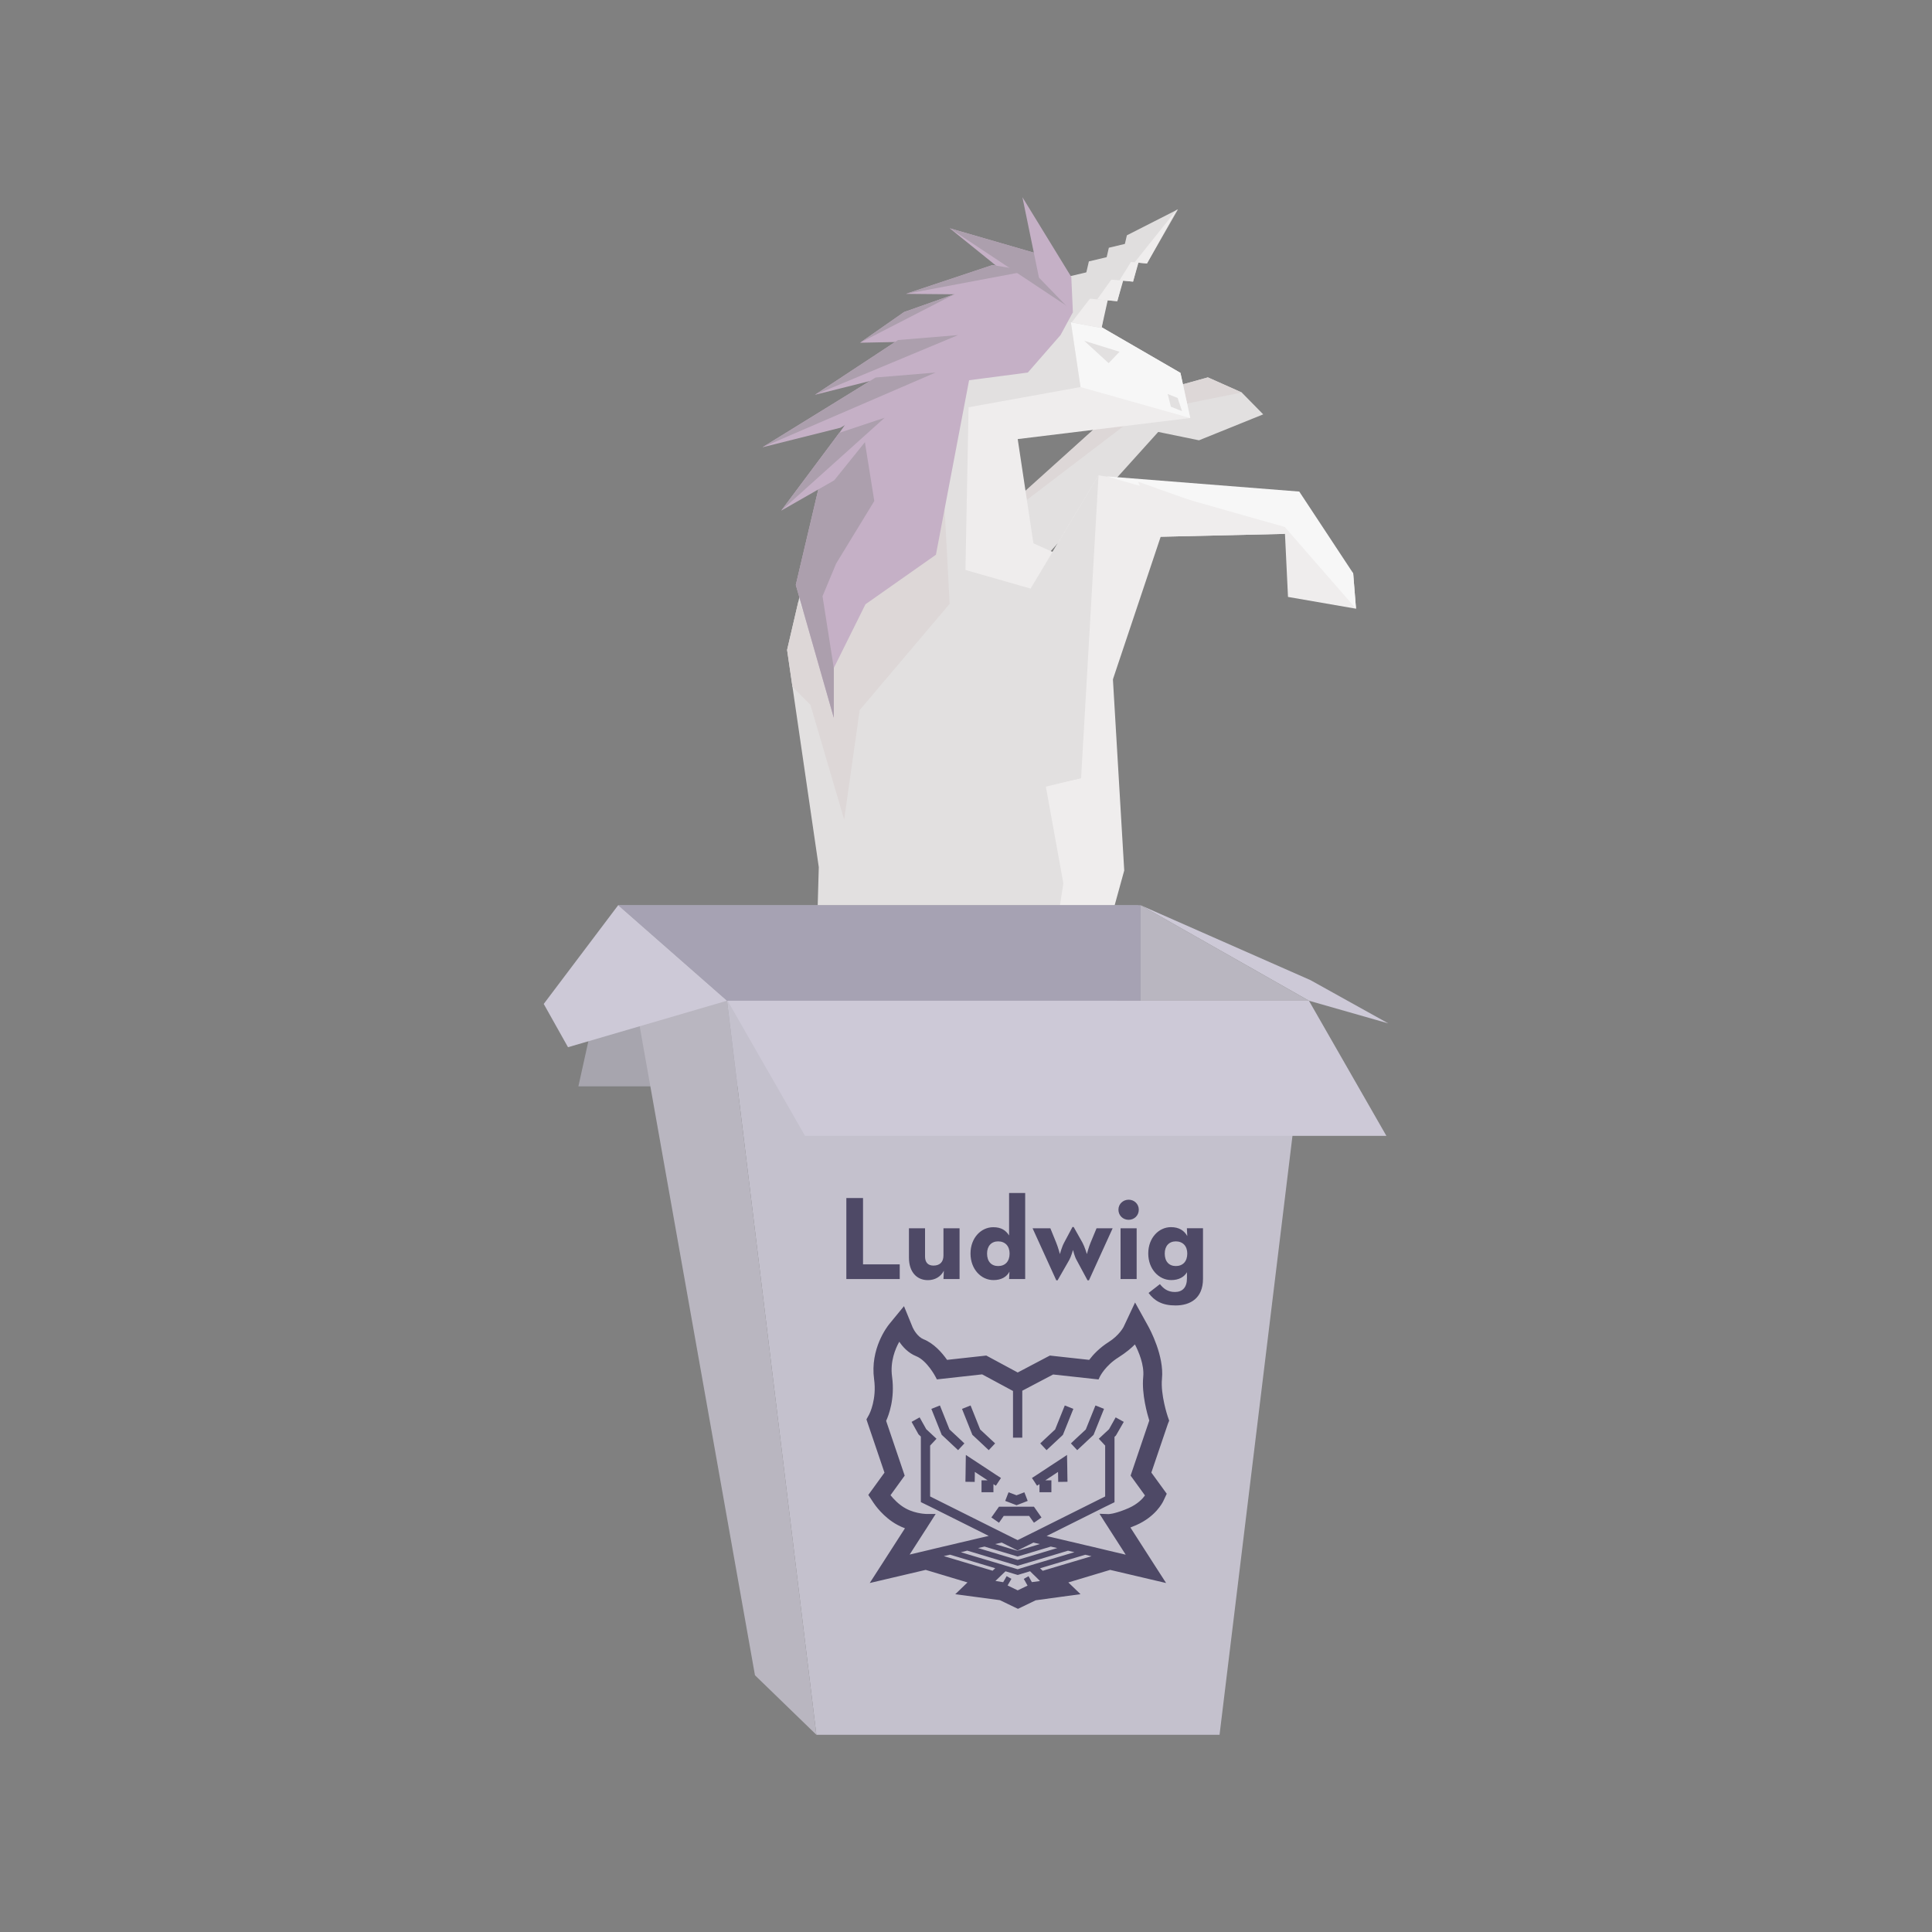 <?xml version="1.0" encoding="utf-8"?>
<!-- Generator: Adobe Illustrator 27.6.1, SVG Export Plug-In . SVG Version: 6.00 Build 0)  -->
<svg version="1.1" id="Layer_1" xmlns="http://www.w3.org/2000/svg" xmlns:xlink="http://www.w3.org/1999/xlink" x="0px" y="0px"
	 viewBox="0 0 300 300" style="enable-background:new 0 0 300 300;" xml:space="preserve">
<rect x="0" y="0" width="300" height="300" fill="#808080" stroke="none"/>
<style type="text/css">
	.st0{fill:#E2E0E0;}
	.st1{fill:#DDD7D7;}
	.st2{fill:#EFEDED;}
	.st3{fill:#F7F7F7;}
	.st4{fill:#E0DEDE;}
	.st5{fill:#C5B0C6;}
	.st6{fill:#AC9FAD;}
	.st7{fill:#A7A5AE;}
	.st8{fill:#C4C1CD;}
	.st9{fill:#B9B6C0;}
	.st10{fill:#CDC9D7;}
	.st11{fill:#A6A2B3;}
	.st12{fill:#4E4966;}
</style>
<g>
	<g>
		<g>
			<polygon class="st0" points="136.27,97.24 174.87,62.12 187.56,58.6 192.81,60.94 196.15,64.34 186.18,68.37 179.85,67.07 
				152.94,96.9 			"/>
			<polygon class="st1" points="147.6,86.66 174.87,62.12 187.56,58.6 192.81,60.94 177.17,64.11 			"/>
		</g>
		<polygon class="st2" points="169.01,155.36 127.14,155.36 130.63,125.33 125.51,102.51 129.47,69.81 143.62,65.33 156.22,82.46 
			164.35,86.11 172.45,99.34 174.57,135.17 		"/>
		<polygon class="st2" points="165.96,47.86 154.22,46.02 142.95,49.23 129.47,69.81 140.56,88.49 160.54,84.84 158.03,68.18 
			184.82,64.91 183.3,57.9 		"/>
		<polygon class="st3" points="167.78,60.1 184.82,64.91 183.3,57.9 165.96,47.86 		"/>
		<polygon class="st0" points="167.78,60.1 150.4,63.24 149.87,90.82 129.47,69.81 142.95,49.23 154.22,46.02 165.96,47.86 		"/>
		<polygon class="st0" points="149.87,88.49 161.3,91.76 160.79,97.97 167.69,110.46 167.66,120.87 162.4,122.15 165.12,137.18 
			162.61,153.1 126.62,153.1 127.14,134.65 122.22,100.92 129.47,69.81 		"/>
		<polygon class="st0" points="181.32,61.18 181.81,63.15 183.55,63.85 182.86,61.79 		"/>
		<g>
			<polygon class="st2" points="156.13,97.88 170.58,73.81 201.76,82.33 180.52,82.48 167.66,120.87 			"/>
			<polygon class="st2" points="170.58,73.81 200.23,78.59 210.12,89.02 210.56,94.52 200,92.69 199.53,82.9 180.1,83.35 			"/>
			<polygon class="st3" points="171.82,73.97 201.75,76.33 210.12,89.02 210.56,94.52 199.5,81.83 			"/>
		</g>
		<polygon class="st1" points="131.08,127.27 133.49,110.26 147.46,93.76 146.53,76.18 124.77,95.03 123.98,93.35 122.22,100.92 
			123.05,106.64 125.84,109.44 		"/>
		<g>
			<g>
				<polygon class="st4" points="171.05,50.93 164.26,49.66 164.4,43.31 173.21,41.21 172.15,44.28 				"/>
			</g>
			<polygon class="st2" points="166.41,50.06 173.21,41.21 171.05,50.93 			"/>
			<g>
				<polygon class="st4" points="173.49,46.77 167.77,46.25 169.08,40.59 175.72,39.01 174.92,41.32 				"/>
			</g>
			<polygon class="st2" points="170.38,46.48 175.72,39.01 173.49,46.77 			"/>
			<g>
				<polygon class="st4" points="175.94,43.73 171.07,43.28 172.18,38.47 177.83,37.12 177.16,39.09 				"/>
			</g>
			<polygon class="st2" points="173.84,43.53 177.83,37.12 175.94,43.73 			"/>
			<g>
				<polygon class="st4" points="178.1,40.91 174.06,40.54 174.98,36.54 182.92,32.5 				"/>
			</g>
			<polygon class="st2" points="182.78,32.48 176.18,40.74 178.1,40.91 			"/>
		</g>
		<g>
			<polygon class="st5" points="164.68,52.03 159.6,57.85 150.48,59.04 145.33,86.14 134.39,93.83 129.47,103.73 129.47,111.45 
				123.57,90.82 128.52,69.81 142.95,49.23 154.19,41.63 161.83,42.21 166.59,48.5 			"/>
			<g>
				<polygon class="st6" points="134.04,67.03 135.76,77.8 129.84,87.5 127.72,92.58 129.47,103.73 129.47,111.45 123.57,90.82 
					128.52,69.81 				"/>
			</g>
			<polygon class="st5" points="148.17,45.7 140.39,48.45 133.55,53.22 140.98,53.07 			"/>
			<polygon class="st5" points="166.01,47.75 162.81,39.89 147.48,35.45 159.6,45.23 			"/>
			<polygon class="st5" points="159.6,42.07 154.12,41.15 140.69,45.63 153.44,45.75 			"/>
			<polygon class="st5" points="148.77,52.03 139.45,52.8 126.55,61.3 138.65,58.27 			"/>
			<polygon class="st5" points="145.27,57.85 135.96,58.62 118.4,69.45 130.5,66.42 			"/>
			<polygon class="st5" points="137.36,64.87 130.33,67.21 121.31,79.29 129.53,74.59 			"/>
		</g>
		<polygon class="st6" points="148.17,45.7 140.39,48.45 133.55,53.22 		"/>
		<polygon class="st6" points="166.01,47.75 162.81,39.89 147.48,35.45 		"/>
		<polygon class="st6" points="159.6,42.07 154.12,41.15 140.69,45.63 		"/>
		<polygon class="st6" points="148.77,52.03 139.45,52.8 126.55,61.3 		"/>
		<polygon class="st6" points="145.27,57.85 135.96,58.62 118.4,69.45 		"/>
		<polygon class="st6" points="137.36,64.87 130.33,67.21 121.31,79.29 		"/>
		<polygon class="st5" points="166.6,48.55 166.35,43 158.76,30.62 161.33,43.11 		"/>
		<polygon class="st0" points="168.36,52.92 172.15,56.39 173.84,54.62 		"/>
		<polygon class="st0" points="170.58,73.81 167.87,120.85 161.51,122.2 154.43,98.56 160.03,91.39 		"/>
		<polygon class="st2" points="180.1,83.35 176.73,74.8 199.53,82.9 		"/>
	</g>
	<g>
		<g>
			<g>
				<polygon class="st7" points="176.75,140.56 96.04,140.56 89.81,168.69 170.52,168.69 				"/>
				<polygon class="st8" points="189.37,269.38 126.77,269.38 112.89,155.39 203.25,155.39 				"/>
				<polygon class="st9" points="126.77,269.38 117.23,260.13 95.99,140.56 112.89,155.39 				"/>
				<polygon class="st10" points="112.89,155.39 95.99,140.56 84.43,155.89 88.2,162.61 				"/>
				<polygon class="st10" points="203.25,155.39 177.1,140.56 203.48,152.19 215.57,158.91 				"/>
				<polygon class="st11" points="177.1,140.56 95.99,140.56 112.89,155.39 177.11,155.39 177.11,140.56 				"/>
				<polygon class="st9" points="177.11,140.56 177.11,155.39 203.25,155.39 				"/>
				<polygon class="st10" points="203.25,155.39 112.98,155.39 125.01,176.38 215.28,176.38 				"/>
			</g>
		</g>
		<g>
			<path class="st12" d="M181.55,220.6l-0.16-0.46l-0.08-0.23c-0.01-0.03-1.12-3.35-0.88-5.81c0.36-3.55-1.88-7.7-2.14-8.17
				l-0.68-1.23l-1.36-2.45l-1.19,2.54l-0.6,1.27c0,0-0.66,1.29-2.29,2.32c-1.44,0.91-2.43,1.97-3.04,2.78l-5.66-0.62l-0.44-0.05
				l-0.39,0.2l-4.61,2.43l-4.49-2.42l-0.39-0.21l-0.45,0.05l-5.64,0.62c-0.79-1.13-2.05-2.56-3.67-3.21
				c-0.87-0.35-1.49-1.42-1.66-1.8l-0.45-1.1l-0.91-2.23l-1.53,1.86l-0.76,0.93c-0.31,0.38-3,3.82-2.35,8.57
				c0.43,3.11-0.73,5.38-0.74,5.4l-0.14,0.26l-0.31,0.56l0.2,0.6l2.6,7.67l-1.93,2.66l-0.58,0.8l0.55,0.83l0.27,0.41
				c0.15,0.23,1.52,2.25,3.72,3.42c0.37,0.2,0.75,0.37,1.15,0.52l-3.55,5.52l-1.92,2.98l3.45-0.81l5.24-1.23l6.49,1.95l-1.9,1.83
				l2.94,0.39l3.99,0.53l2.18,1.05l0.63,0.3l0.62-0.3l2.13-1.03l4.03-0.55l2.93-0.4l-1.89-1.82l6.49-1.95l5.24,1.23l3.45,0.81
				l-1.92-2.98l-3.62-5.64c0.3-0.12,0.61-0.24,0.92-0.38c2.99-1.32,4.06-3.47,4.18-3.71l0.18-0.38l0.36-0.77l-0.5-0.69l-1.89-2.6
				l2.58-7.6L181.55,220.6z M158.74,223.26v-7.31l4.79-2.52l7.05,0.77l0.22-0.46c0.01-0.02,0.83-1.68,2.85-2.95
				c1.22-0.77,2.06-1.5,2.58-2.03c0.58,1.12,1.47,3.18,1.29,5.03c-0.27,2.7,0.66,5.89,0.94,6.79l-2.9,8.55l2.23,3.08
				c-0.33,0.47-1.09,1.32-2.52,1.96c-0.96,0.42-1.69,0.65-2.21,0.78c-0.11,0.03-0.2,0.05-0.29,0.07c-0.18,0.04-0.32,0.06-0.43,0.07
				c-0.15,0.02-0.24,0.02-0.24,0.02l-0.19-0.01l-0.29-0.01l-0.89-0.03l0.27,0.42l0.24,0.38l0.24,0.38l0.14,0.22l0.15,0.23l0.14,0.22
				l0.1,0.15l0.24,0.38l0.09,0.14l0.43,0.67l0.29,0.45l1.74,2.71l-1.74-0.41l-0.72-0.17l-0.72-0.17l-0.32-0.08l-0.84-0.2l-0.84-0.2
				l-1-0.23l-0.84-0.2l-0.84-0.2l-1-0.23l-0.84-0.2l-0.84-0.2l-1-0.23l-0.74-0.17l0.25-0.13l2.24-1.12l6.61-3.3l0.29-0.14l0.43-0.21
				l0.43-0.21l0.29-0.14v-1.81v-8.34l0.22-0.21l1.22-2.12l-1.26-0.7l-1.03,1.84l-1.59,1.48l0.03,0.03l0.95,1.02l0.01-0.01v1.71v1.43
				v1.43v1.43v1v0.72v0.2l-11.29,5.64l-1.01,0.5l-0.92,0.46l-0.09,0.04l-0.28,0.14l-0.28-0.14l-0.09-0.04l-0.92-0.46l-1.01-0.5
				l-11.29-5.64v-0.2v-0.72v-1v-1.43v-1.43v-1.43v-1.71l0.01,0.01l0.95-1.02l0.03-0.03l-1.59-1.48l-1.03-1.84l-1.25,0.7l1.08,1.94
				l0.36,0.34v8.37v1.81l0.29,0.14l0.43,0.21l0.43,0.21l0.29,0.14l6.61,3.3l2.24,1.12l0.25,0.13l-0.74,0.17l-1,0.23l-0.84,0.2
				l-0.84,0.2l-1,0.23l-0.84,0.2l-0.84,0.2l-1,0.23l-0.84,0.2l-0.84,0.2l-0.32,0.08l-0.72,0.17l-0.72,0.17l-1.74,0.41l1.74-2.71
				l0.29-0.45l0.43-0.67l0.09-0.13l0.24-0.38l0.1-0.16l0.14-0.22l0.15-0.23l0.14-0.22l0.24-0.38l0.24-0.38l0.24-0.37h-0.86h-0.29
				h-0.17c0,0-0.1,0-0.26-0.01c-0.11-0.01-0.26-0.02-0.43-0.04c-0.09-0.01-0.19-0.03-0.29-0.04c-0.64-0.1-1.5-0.31-2.33-0.76
				c-1.1-0.59-1.96-1.54-2.38-2.07l2.2-3.04l-2.88-8.5c0.39-0.85,1.39-3.43,0.92-6.87c-0.32-2.33,0.5-4.32,1.12-5.42
				c0.52,0.77,1.38,1.75,2.63,2.25c1.67,0.67,2.97,3.14,2.98,3.16l0.23,0.44l7.03-0.78l4.79,2.58v7.25H158.74z M161.49,245.5
				l-1.26,0.17l-0.25-0.44l-0.27-0.48l-0.37,0.21l-0.37,0.21l0.18,0.31l0.28,0.5l0.08,0.14l0.05,0.09l-1.53,0.74l-1.57-0.76
				l0.05-0.09l0.09-0.16l0.28-0.48l0.17-0.3l-0.37-0.21l-0.37-0.21l-0.27,0.48l-0.27,0.46l-1.2-0.19l0.56-0.54l0.59-0.57l0.41-0.39
				l1.9,0.57l1.92-0.58l0.4,0.4l0.59,0.57L161.49,245.5z M150.2,240.78l5.46,1.64l0.71,0.21l0.69,0.21l0.96,0.29l0.94-0.28
				l0.71-0.21l0.71-0.21l5.46-1.64l1,0.23l-6.05,1.81l-0.79,0.24l-0.76,0.23l-1.22,0.37l-1.23-0.37l-0.75-0.22l-0.79-0.24
				l-6.05-1.81L150.2,240.78z M152.88,240.15l3.49,1.05l0.71,0.21l0.7,0.21l0.24,0.07l0.24-0.07l0.71-0.21l0.71-0.21l3.49-1.05
				l1,0.23l-4.23,1.27l-0.71,0.21l-0.71,0.21l-0.5,0.15l-0.51-0.15l-0.7-0.21l-0.71-0.21l-4.23-1.27L152.88,240.15z M155.55,239.53
				l1.38,0.69l0.64,0.32l0.44,0.22l0.44-0.22l0.64-0.32l1.38-0.69l0.99,0.23l-2.25,0.68l-0.71,0.21l-0.51,0.15l-0.51-0.15
				l-0.71-0.21l-2.25-0.68L155.55,239.53z M161.91,243.91l-0.41-0.39l7.02-2.1l0.97,0.23L161.91,243.91z M147.52,241.41l7.02,2.1
				l-0.41,0.39l-7.58-2.27L147.52,241.41z"/>
			<polygon class="st12" points="167.27,225.18 169.12,223.45 169.81,222.8 171.43,218.77 170.1,218.24 168.6,221.97 167.01,223.45 
				166.29,224.13 			"/>
			<polygon class="st12" points="162.51,225.18 164.36,223.45 165.05,222.8 166.67,218.77 165.34,218.24 163.84,221.97 
				162.25,223.45 161.53,224.13 			"/>
			<polygon class="st12" points="149.75,224.13 149.03,223.45 147.44,221.97 145.95,218.24 144.62,218.77 146.23,222.8 
				146.93,223.45 148.77,225.18 			"/>
			<polygon class="st12" points="151.69,223.45 153.53,225.18 154.52,224.13 153.79,223.45 152.2,221.97 150.71,218.24 
				149.38,218.77 150.99,222.8 			"/>
			<polygon class="st12" points="155.12,233.96 153.94,235.63 154.53,236.04 154.53,236.04 155.12,236.45 155.41,236.04 
				155.86,235.39 159.8,235.39 160.26,236.04 160.55,236.45 161.14,236.04 161.14,236.04 161.72,235.63 160.55,233.96 			"/>
			<polygon class="st12" points="157.89,232.17 157.84,232.19 157.8,232.17 156.61,231.72 156.43,232.17 156.09,233.06 
				157.85,233.73 159.58,233.06 159.24,232.17 159.06,231.72 			"/>
			<polygon class="st12" points="154.26,231.71 154.26,230.46 154.26,230.45 154.26,230.46 154.64,230.7 154.8,230.46 155.43,229.5 
				154.7,229.03 152.53,227.6 150.35,226.17 149.98,225.92 149.97,226.17 149.95,227.6 149.93,229.03 149.91,230.09 150.63,230.1 
				150.64,230.1 151.35,230.11 151.35,230.1 151.37,229.03 151.37,228.56 152.09,229.03 153.35,229.86 152.41,229.86 152.41,230.1 
				152.41,230.46 152.41,231.71 			"/>
			<polygon class="st12" points="165.32,226.17 163.14,227.6 160.97,229.03 160.24,229.5 160.64,230.1 160.64,230.1 160.87,230.46 
				161.03,230.7 161.41,230.46 161.41,230.45 161.41,230.46 161.41,231.71 163.26,231.71 163.26,230.46 163.26,230.1 163.26,229.86 
				162.32,229.86 163.58,229.03 164.29,228.56 164.3,229.03 164.32,230.1 164.32,230.11 165.03,230.1 165.04,230.1 165.76,230.09 
				165.74,229.03 165.72,227.6 165.69,226.17 165.69,225.92 			"/>
		</g>
		<g>
			<path class="st12" d="M131.42,186.03h2.59v10.3h5.7v2.28h-8.29V186.03z"/>
			<path class="st12" d="M141.14,195.28v-4.55h2.5v4.38c0,0.89,0.43,1.41,1.31,1.41c1,0,1.55-0.57,1.55-1.57v-4.22h2.5v7.88h-2.5
				l0.06-1.29c-0.48,0.94-1.39,1.46-2.48,1.46C142.36,198.78,141.14,197.52,141.14,195.28z"/>
			<path class="st12" d="M150.7,194.65c0-2.42,1.63-4.09,3.53-4.09c1.26,0,1.96,0.5,2.46,1.28v-6.59h2.5v13.36h-2.5l0.06-1.15
				c-0.44,0.83-1.28,1.31-2.48,1.31C152.35,198.78,150.7,197.08,150.7,194.65z M156.77,194.65c0-1.17-0.7-1.89-1.78-1.89
				c-1.05,0-1.72,0.72-1.72,1.89c0,1.24,0.67,1.94,1.72,1.94C156.07,196.59,156.77,195.89,156.77,194.65z"/>
			<path class="st12" d="M160.34,190.73h2.76l0.91,2.24c0.28,0.67,0.57,1.76,0.57,1.76s0.3-1.11,0.65-1.76l1.3-2.44h0.19l1.37,2.44
				c0.33,0.61,0.65,1.65,0.68,1.76c0.02-0.06,0.3-1.13,0.57-1.76l0.93-2.24h2.5l-3.68,8.08h-0.22l-1.7-3.16
				c-0.3-0.52-0.52-1.42-0.55-1.55c-0.04,0.09-0.3,1.04-0.59,1.55l-1.81,3.16h-0.2L160.34,190.73z"/>
			<path class="st12" d="M173.67,187.84c0-0.91,0.74-1.55,1.59-1.55c0.85,0,1.57,0.65,1.57,1.55c0,0.92-0.72,1.57-1.57,1.57
				C174.41,189.42,173.67,188.77,173.67,187.84z M174,190.73h2.5v7.88H174V190.73z"/>
			<path class="st12" d="M178.35,200.77l1.76-1.37c0.55,0.68,1.2,1.22,2.33,1.22c1.15,0,1.87-0.68,1.87-2.13v-0.94
				c-0.42,0.72-1.24,1.22-2.44,1.22c-1.92,0-3.57-1.7-3.57-4.13c0-2.42,1.63-4.09,3.53-4.09c1.26,0,2.07,0.55,2.53,1.39l-0.06-1.22
				h2.5v7.86c0,3-1.96,4.13-4.25,4.13C180.46,202.72,179.24,201.98,178.35,200.77z M184.36,194.65c0-1.17-0.7-1.89-1.78-1.89
				c-1.05,0-1.72,0.72-1.72,1.89c0,1.24,0.67,1.94,1.72,1.94C183.66,196.59,184.36,195.89,184.36,194.65z"/>
		</g>
	</g>
</g>
</svg>

